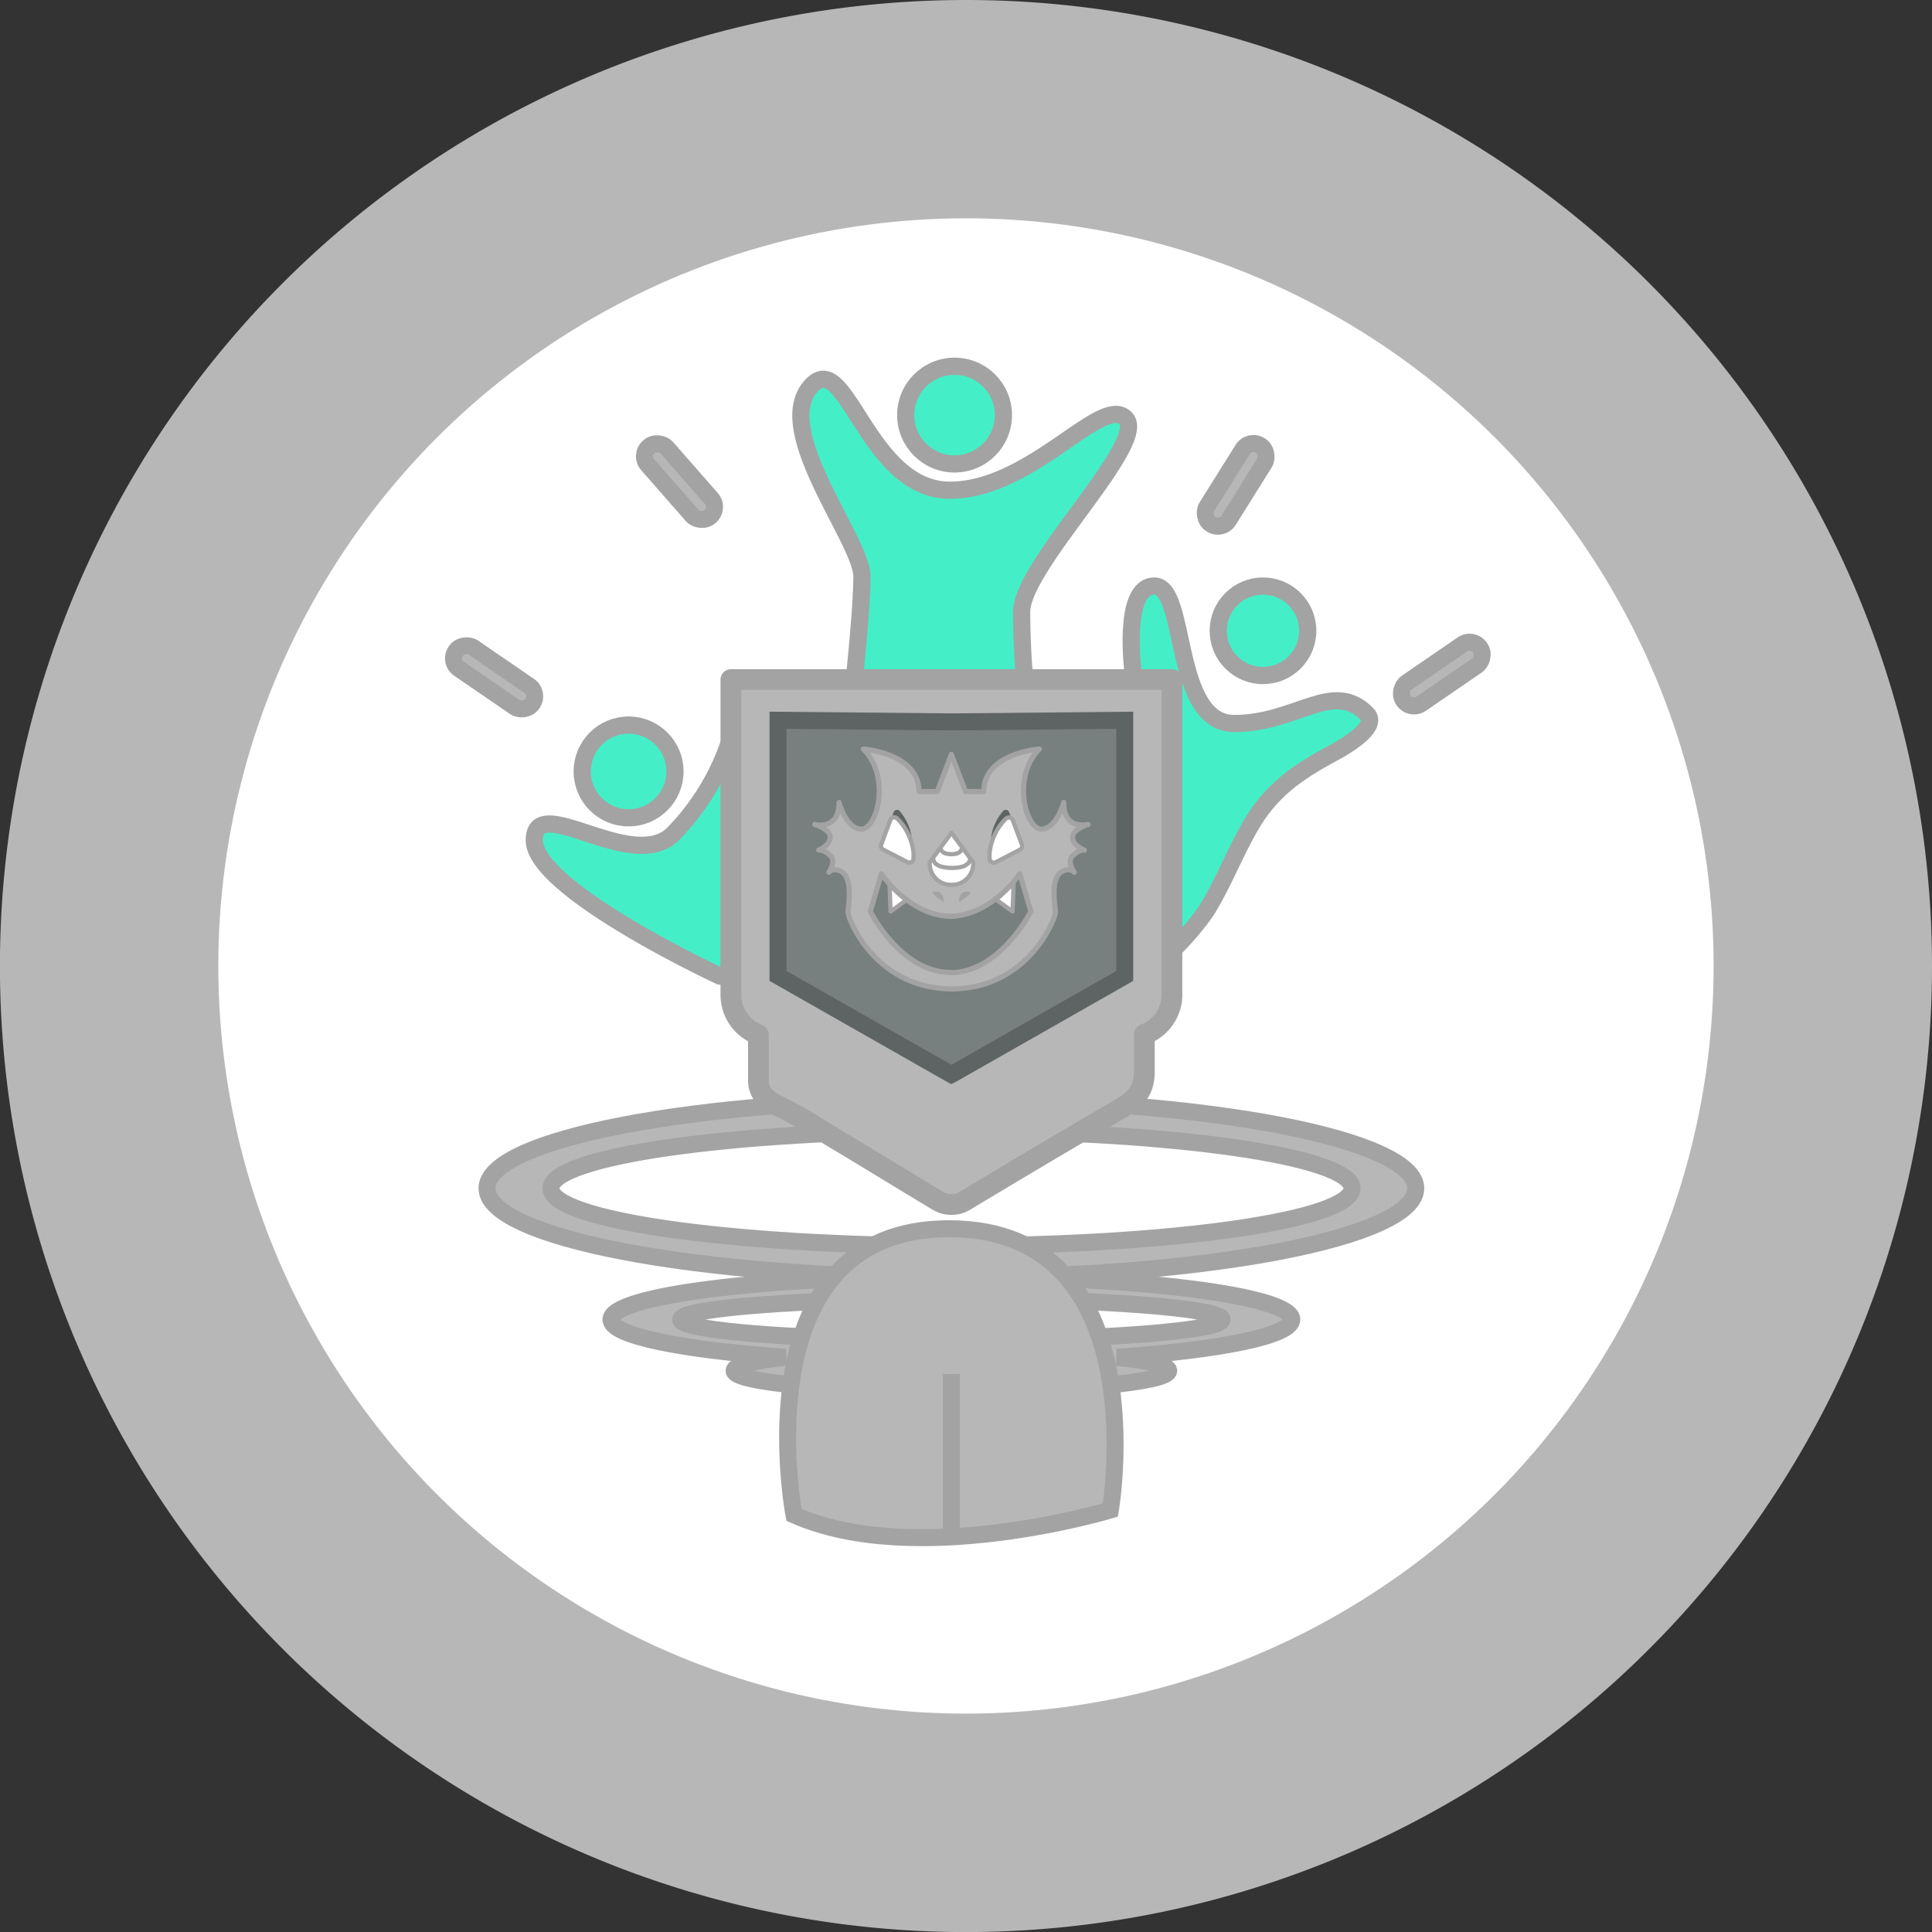 <svg xmlns="http://www.w3.org/2000/svg" viewBox="0 0 272.93 272.93"><rect x="0" y="0" width="272.93" height="272.93" fill="#333333" stroke="none"/><defs><style>.cls-1,.cls-4,.cls-6,.cls-9{fill:#b7b7b7;}.cls-2,.cls-8{fill:#fff;}.cls-3{fill:#f5d2b2;}.cls-11,.cls-4,.cls-5,.cls-6,.cls-8,.cls-9{stroke:#a3a3a3;}.cls-4,.cls-5,.cls-7{stroke-miterlimit:10;}.cls-4,.cls-7{stroke-width:2.4px;}.cls-5{fill:#44efc7;stroke-width:2.43px;}.cls-11,.cls-6,.cls-8,.cls-9{stroke-linecap:round;stroke-linejoin:round;}.cls-6{stroke-width:2.93px;}.cls-7{fill:#777f7f;stroke:#5e6363;}.cls-11,.cls-8{stroke-width:0.6px;}.cls-9{stroke-width:0.73px;}.cls-10{fill:#5e6363;}.cls-11{fill:none;}.cls-12{fill:#a3a3a3;}</style></defs><g id="Layer_2" data-name="Layer 2"><g id="Layer_1-2" data-name="Layer 1"><path class="cls-1" d="M272.93,136.46A136.47,136.47,0,1,1,136.46,0,136.47,136.47,0,0,1,272.93,136.46Z"/><circle class="cls-2" cx="136.46" cy="136.46" r="105.62"/><polygon class="cls-3" points="134.01 151.74 134.01 151.87 133.89 151.8 134.01 151.74"/><polygon class="cls-3" points="134.01 151.8 133.89 151.87 133.89 151.74 134.01 151.8"/><path class="cls-4" d="M134.4,155.26c-36.23,0-65.6,5.64-65.6,12.61s29.37,12.61,65.6,12.61,65.6-5.65,65.6-12.61S170.63,155.26,134.4,155.26Zm0,20.74c-31.24,0-56.56-3.64-56.56-8.13s25.32-8.13,56.56-8.13S191,163.38,191,167.87,165.64,176,134.4,176Z"/><path class="cls-4" d="M182.49,186.41c0-3.37-21.53-6.1-48.09-6.1s-48.09,2.73-48.09,6.1c0,2.29,10,4.28,24.68,5.33-4.55.51-7.29,1.17-7.29,1.9,0,1.62,13.74,2.93,30.7,2.93s30.7-1.31,30.7-2.93c0-.73-2.74-1.39-7.29-1.9C172.53,190.69,182.49,188.7,182.49,186.41Zm-48.09,2.92c-21.12,0-38.24-1.31-38.24-2.92s17.12-2.92,38.24-2.92,38.24,1.31,38.24,2.92S155.52,189.33,134.4,189.33Z"/><path class="cls-4" d="M112.16,214s-7.67-40.42,21.9-40.42,22.8,39.74,22.8,39.74S129.32,221.63,112.16,214Z"/><line class="cls-4" x1="134.4" y1="216.66" x2="134.4" y2="194.09"/><path class="cls-5" d="M160.14,95.66s-1.81-12.87,2.93-12.87,2.49,19.42,11.29,19.42,13.88-6.21,18.74-1.36c1.9,1.91-3.67,4.93-4.87,5.58-5.07,2.73-8.76,5.29-11.69,10.43-2.14,3.75-3.7,7.81-5.94,11.5-1,1.72-8.08,10.53-9.57,7.6-.65-1.26-.1-4.41-.13-5.8l-.46-20.72Z"/><path class="cls-5" d="M101.67,137.88s-26.19-12.2-26.19-19.19,13.88,4.85,19.64-.91a34.3,34.3,0,0,0,7.9-12.86l3.39,33Z"/><path class="cls-5" d="M120.4,98.59s1.36-12,1.36-17.15-13.1-21-7-27.09c4.85-4.86,7.9,14.9,19.42,14.9S155.62,55.7,159,59.09,144.33,79.86,144.33,86.4A114.31,114.31,0,0,0,145,98.59Z"/><path class="cls-6" d="M165.56,96v44.51a6,6,0,0,1-3.9,5.62c0,1.66,0,3.32,0,5,.08,3-1.27,4.27-3.81,5.74-7.23,4.19-14.38,8.46-21.54,12.76a3.69,3.69,0,0,1-3.82,0c-4.82-2.89-9.6-5.84-14.42-8.72-2.39-1.43-4.78-3-7.28-4.27-1.86-.9-3.65-1.65-3.65-4.11v-6.37a6,6,0,0,1-3.89-5.62V96Z"/><path class="cls-7" d="M158.89,101.75v36.12l-24.37,13.87-.12.06-.11-.06-24.38-13.87V101.75l24.53.23h.08Z"/><polygon class="cls-8" points="125.66 124.76 125.81 128.77 128.11 127.1 125.66 124.76"/><polygon class="cls-8" points="143.2 124.76 143.04 128.77 140.75 127.1 143.2 124.76"/><path class="cls-9" d="M151.52,118.27c0-1,1.73-1.65,2.18-1.8-.59.13-3.43.57-3.43-3.11,0,0-1,3.76-3.18,3.76s-4.19-7.37-.26-11.3c0,0-7.86.55-7.86,6H136.4l-1.78-4.67-.22-.58-.22.58-1.78,4.67h-2.57c0-5.43-7.86-6-7.86-6,3.93,3.93,1.93,11.3-.26,11.3s-3.18-3.76-3.18-3.76c0,3.68-2.83,3.24-3.43,3.11.45.15,2.18.76,2.18,1.8,0,1.2-1.62,1.82-1.62,1.82s.68-.16,1.67.83c.66.66.17,1.68-.23,2.3a1,1,0,0,1,.7-.36c3.06,0,2,5,2,6s3.85,10.74,14.56,10.84h.18c10.71-.1,14.56-9.88,14.56-10.84s-1.11-6,1.95-6a1,1,0,0,1,.7.36c-.4-.62-.89-1.64-.23-2.3,1-1,1.67-.83,1.67-.83S151.52,119.47,151.52,118.27ZM126.41,117a8.7,8.7,0,0,1,1.58,3.71l-2.48-1.29Zm7.9,20.37h-.05c-7,0-11.31-8.61-11.31-8.61l1.56-5.32s3.93,5.93,9.78,6c5.84-.12,9.77-6,9.77-6l1.57,5.32S141.27,137.36,134.31,137.41Z"/><path class="cls-10" d="M140,118.36a.45.45,0,0,0,.16.38,7.85,7.85,0,0,1,1.87-2.9.58.58,0,0,1,.55-.14.63.63,0,0,1,.31.19.39.39,0,0,0,0-.3l-.35-.89a.5.5,0,0,0-.81-.15A7.24,7.24,0,0,0,140,118.36Z"/><path class="cls-8" d="M144.35,119.28l-1.27-3.4a.61.61,0,0,0-.18-.26h0a.55.55,0,0,0-.24-.12.62.62,0,0,0-.54.14,7.75,7.75,0,0,0-1.69,2.46l-.09.21h0a8.15,8.15,0,0,0-.54,2.15,7.2,7.2,0,0,0,0,.81.61.61,0,0,0,.29.52.68.68,0,0,0,.31.08.55.55,0,0,0,.28-.07l3.44-1.78A.6.6,0,0,0,144.35,119.28Z"/><path class="cls-10" d="M128.8,118.36a.45.45,0,0,1-.16.38,7.85,7.85,0,0,0-1.87-2.9.58.58,0,0,0-.55-.14.63.63,0,0,0-.31.19.39.39,0,0,1,0-.3l.35-.89a.5.5,0,0,1,.81-.15A7.24,7.24,0,0,1,128.8,118.36Z"/><path class="cls-8" d="M124.73,120l3.44,1.78a.55.55,0,0,0,.28.07.65.65,0,0,0,.31-.08.61.61,0,0,0,.29-.52,7.2,7.2,0,0,0,0-.81,8.15,8.15,0,0,0-.54-2.15h0l-.09-.21a8,8,0,0,0-1.68-2.46.65.65,0,0,0-.55-.14.55.55,0,0,0-.24.12h0a.61.61,0,0,0-.18.26l-1.27,3.4A.6.6,0,0,0,124.73,120Z"/><path class="cls-8" d="M134.41,125h0a3,3,0,0,1-3.07-3.18l3.07-4.17a1.15,1.15,0,0,1,0,.17,1.15,1.15,0,0,1,0-.17l3.07,4.17A3,3,0,0,1,134.41,125Z"/><path class="cls-11" d="M132.87,119.83s0,.84,1.56.84,1.47-1,1.47-1"/><path class="cls-11" d="M131.88,121.51s.07,1.1,2.66,1.1,2.52-1.32,2.52-1.32"/><path class="cls-12" d="M133.3,127.41s.18-1.46-1.14-1.46S133.3,127.41,133.3,127.41Z"/><path class="cls-12" d="M135.5,127.41s-.18-1.46,1.14-1.46S135.5,127.41,135.5,127.41Z"/><circle class="cls-5" cx="134.85" cy="58.64" r="6.9"/><circle class="cls-5" cx="178.42" cy="89.11" r="6.32"/><circle class="cls-5" cx="88.8" cy="108.98" r="6.55"/><rect class="cls-4" x="68" y="89.13" width="3.61" height="13.11" rx="1.77" transform="translate(-48.59 99.14) rotate(-55.56)"/><rect class="cls-4" x="201.88" y="88.68" width="3.61" height="13.11" rx="1.77" transform="translate(240.33 317.07) rotate(-124.44)"/><rect class="cls-4" x="94.19" y="61.49" width="3.61" height="13.11" rx="1.77" transform="translate(-21.05 80.15) rotate(-41.24)"/><rect class="cls-4" x="172.75" y="61.94" width="3.61" height="13.11" rx="1.77" transform="translate(286.19 219.16) rotate(-147.96)"/></g></g></svg>